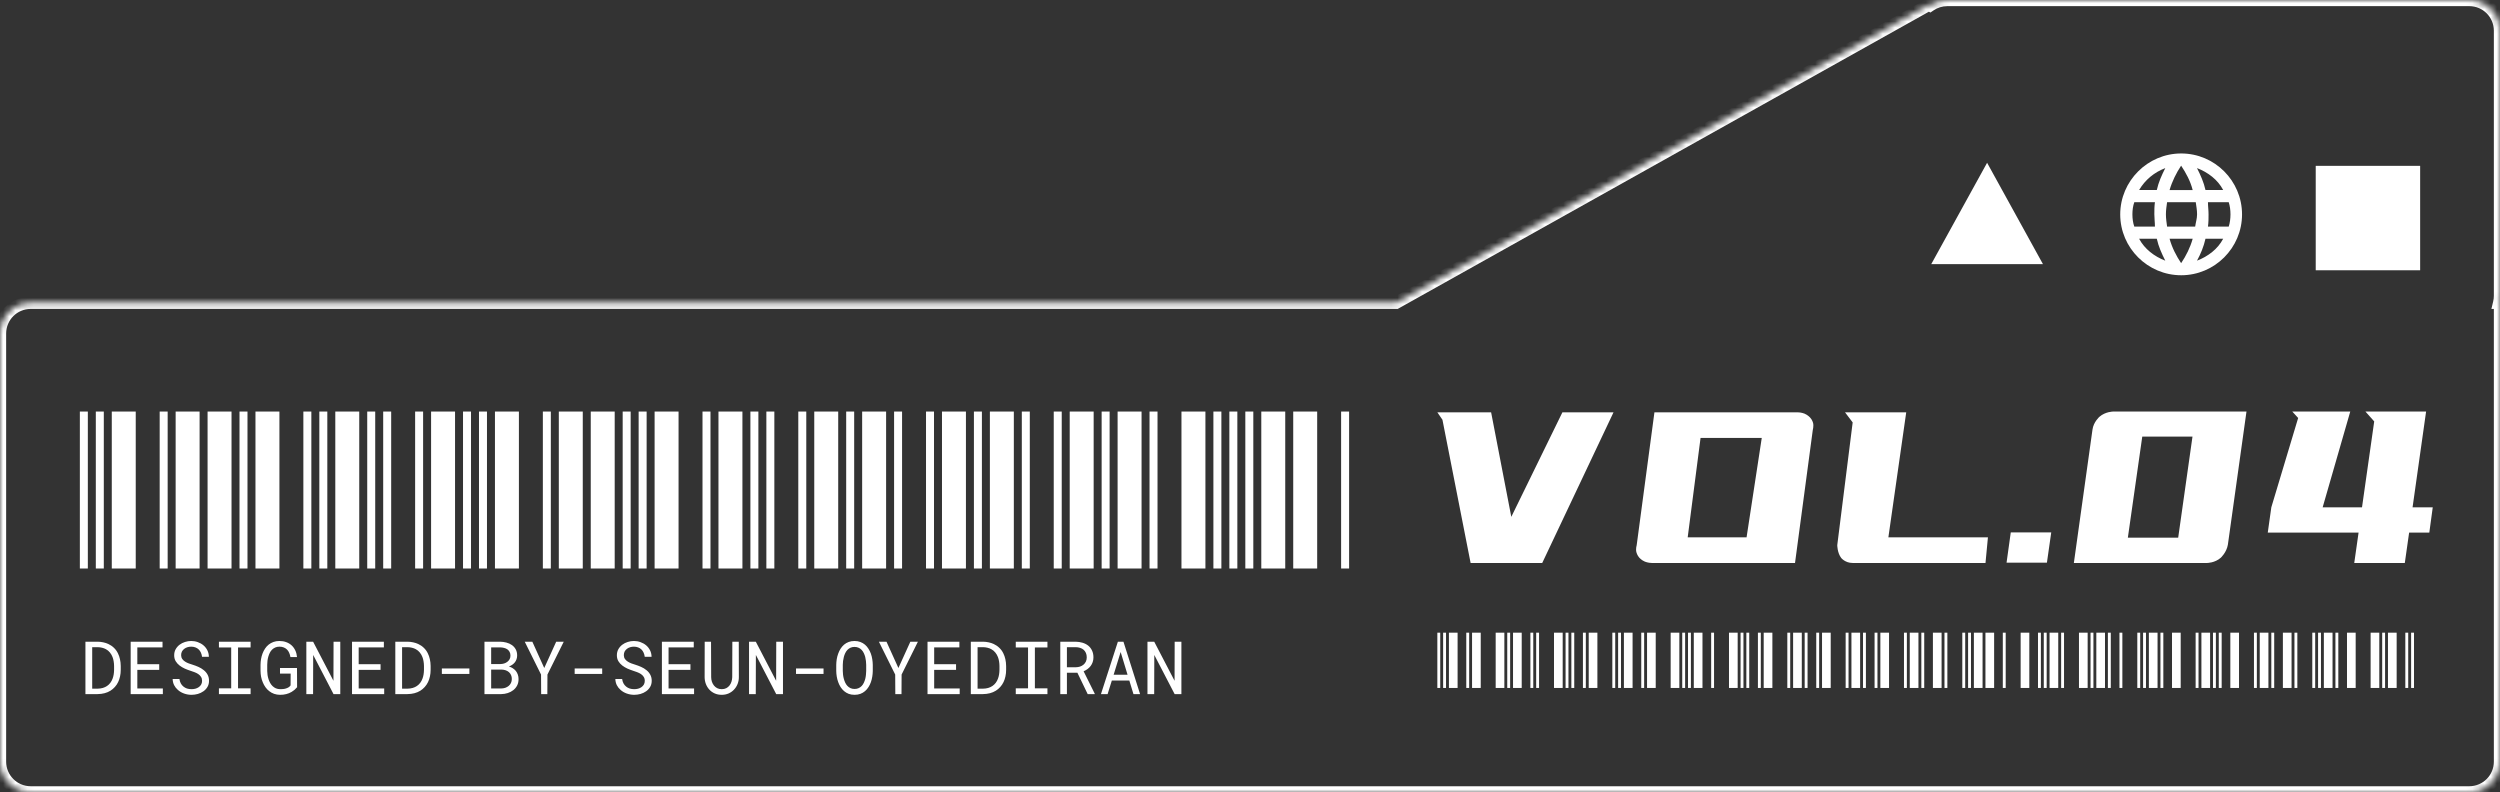 <svg width="407" height="129" viewBox="0 0 407 129" fill="none" xmlns="http://www.w3.org/2000/svg">
<rect x="0" y="0" width="407" height="129" fill="#333333" stroke="none"/>
<mask id="path-1-inside-1_199_110" fill="white">
<path fill-rule="evenodd" clip-rule="evenodd" d="M406.866 49.294H407V124C407 126.761 404.761 129 402 129H5C2.239 129 0 126.761 0 124V54.294C0 51.532 2.239 49.294 5 49.294H227.285L314.025 0.759L314.218 0.867C315.02 0.32 315.989 0 317.033 0H402C404.761 0 407 2.239 407 5V48.138C407 48.535 406.954 48.922 406.866 49.294Z"/>
</mask>
<path d="M406.866 49.294L405.893 49.063L405.601 50.294H406.866V49.294ZM407 49.294H408V48.294H407V49.294ZM227.285 49.294V50.294H227.546L227.773 50.166L227.285 49.294ZM314.025 0.759L314.513 -0.114L314.025 -0.387L313.537 -0.114L314.025 0.759ZM314.218 0.867L313.73 1.74L314.27 2.042L314.782 1.693L314.218 0.867ZM406.866 50.294H407V48.294H406.866V50.294ZM406 49.294V124H408V49.294H406ZM406 124C406 126.209 404.209 128 402 128V130C405.314 130 408 127.314 408 124H406ZM402 128H5V130H402V128ZM5 128C2.791 128 1 126.209 1 124H-1C-1 127.314 1.686 130 5 130V128ZM1 124V54.294H-1V124H1ZM1 54.294C1 52.084 2.791 50.294 5 50.294V48.294C1.686 48.294 -1 50.98 -1 54.294H1ZM5 50.294H227.285V48.294H5V50.294ZM227.773 50.166L314.513 1.632L313.537 -0.114L226.797 48.421L227.773 50.166ZM313.537 1.632L313.73 1.74L314.707 -0.005L314.513 -0.114L313.537 1.632ZM314.782 1.693C315.423 1.256 316.197 1 317.033 1V-1C315.782 -1 314.617 -0.616 313.654 0.041L314.782 1.693ZM317.033 1H402V-1H317.033V1ZM402 1C404.209 1 406 2.791 406 5H408C408 1.686 405.314 -1 402 -1V1ZM406 5V48.138H408V5H406ZM406 48.138C406 48.457 405.963 48.767 405.893 49.063L407.839 49.524C407.944 49.078 408 48.614 408 48.138H406Z" fill="white" mask="url(#path-1-inside-1_199_110)"/>
<path fill-rule="evenodd" clip-rule="evenodd" d="M362.695 88.692C362.478 89.955 361.54 90.803 361.54 90.803C360.583 91.651 359.32 91.651 359.32 91.651H337.624L340.656 69.942C340.819 68.696 341.793 67.848 341.793 67.848C342.768 67 344.032 67 344.032 67H365.727L362.695 88.692ZM382.622 67L378.128 82.592H384.535L386.521 68.606L385.095 67H394.968L392.766 82.592H396.051L395.492 86.706H392.206L391.503 91.651H383.272L383.976 86.706H369.193L369.771 82.592L374.139 68.047L373.182 67H382.622ZM251.075 91.651L262.681 67.126H254.36L246.039 84.144L242.754 67.126H234L234.83 68.335L239.415 91.651H251.075ZM266.454 88.746C266.454 88.746 266.273 89.341 266.399 89.883C266.399 89.883 266.526 90.424 266.905 90.821C266.905 90.821 267.266 91.218 267.789 91.434C267.789 91.434 268.313 91.651 268.908 91.651H292.229L295.117 70.032C295.117 70.032 295.297 69.382 295.171 68.859C295.171 68.859 295.044 68.335 294.665 67.956C294.665 67.956 294.304 67.559 293.781 67.343C293.781 67.343 293.257 67.126 292.662 67.126H269.341L266.454 88.746ZM323.635 87.482L323.238 91.651H301.615C300.369 91.651 299.737 90.821 299.737 90.821C299.106 89.991 299.106 88.746 299.106 88.746L301.615 68.769L300.369 67.126H310.333L307.427 87.482H323.635ZM348.761 71.078L346.414 87.537H354.609L356.937 71.078H348.761ZM286.814 71.295L284.341 87.482H274.756L276.85 71.295H286.814ZM326.668 91.597H333.238L333.942 86.67H327.354L326.668 91.597Z" fill="white"/>
<mask id="mask0_199_110" style="mask-type:luminance" maskUnits="userSpaceOnUse" x="343" y="23" width="24" height="24">
<path d="M366.995 23H343.188V46.803H366.995V23Z" fill="white"/>
</mask>
<g mask="url(#mask0_199_110)">
<path fill-rule="evenodd" clip-rule="evenodd" d="M345.172 34.909C345.172 40.36 349.648 44.811 355.1 44.811C360.552 44.811 365.004 40.36 365.004 34.909C365.004 29.435 360.552 24.984 355.1 24.984C349.648 24.984 345.172 29.458 345.172 34.909ZM357.671 27.364C358.266 28.554 358.766 29.649 359.052 30.934H361.932C361.052 29.244 359.456 28.054 357.671 27.364ZM353.207 30.942H356.969C356.588 29.443 355.873 28.157 355.088 26.967C354.302 28.157 353.612 29.538 353.207 30.942ZM350.822 36.893C350.822 36.203 350.727 35.584 350.727 34.893C350.727 34.203 350.727 33.608 350.822 32.918H347.465C347.251 33.513 347.156 34.203 347.156 34.893C347.156 35.584 347.251 36.298 347.465 36.893H350.822ZM352.509 42.439C351.913 41.249 351.414 40.154 351.128 38.868H348.247C349.152 40.558 350.723 41.748 352.509 42.439ZM352.509 27.364C350.723 28.054 349.247 29.244 348.247 30.934H351.128C351.414 29.649 351.913 28.554 352.509 27.364ZM356.969 38.868H353.207C353.612 40.344 354.302 41.653 355.088 42.843C355.897 41.653 356.588 40.249 356.969 38.868ZM357.683 34.893C357.683 34.203 357.564 33.608 357.469 32.918H352.802C352.707 33.608 352.612 34.203 352.612 34.893C352.612 35.584 352.707 36.179 352.802 36.893H357.373C357.469 36.203 357.683 35.584 357.683 34.893ZM361.932 38.868H359.052C358.766 40.154 358.266 41.344 357.671 42.439C359.456 41.748 361.052 40.558 361.932 38.868ZM362.837 36.893C363.028 36.298 363.123 35.584 363.123 34.893C363.123 34.203 363.028 33.513 362.837 32.918H359.456C359.456 33.608 359.552 34.203 359.552 34.893C359.552 35.584 359.552 36.179 359.456 36.893H362.837Z" fill="white"/>
</g>
<path fill-rule="evenodd" clip-rule="evenodd" d="M234.471 112H234V103H234.471V112ZM234.942 103H235.413V112H234.942V103ZM235.884 112H237.296V103H235.884V112ZM238.709 112H239.18V103H238.709V112ZM241.063 112H239.651V103H241.063V112ZM243.496 112V103H244.909V112H243.496ZM245.85 112V103H245.38V112H245.85ZM247.734 103V112H246.321V103H247.734ZM249.147 112H249.617V103H249.147V112ZM250.088 103V112H250.559V103H250.088ZM252.992 103H254.405V112H252.992V103ZM254.876 103V112H255.346V103H254.876ZM255.817 112H256.288V103H255.817V112ZM257.701 103H258.172V112H257.701V103ZM258.643 112H260.055V103H258.643V112ZM262.488 103V112H262.959V103H262.488ZM263.901 112H263.43V103H263.901V112ZM265.784 103V112H264.372V103H265.784ZM267.197 103V112H267.668V103H267.197ZM269.551 112H268.139V103H269.551V112ZM273.397 103V112H271.984V103H273.397ZM274.339 103V112H273.868V103H274.339ZM274.809 112V103H275.28V112H274.809ZM277.164 112V103H275.751V112H277.164ZM279.047 103H278.577V112H279.047V103ZM282.893 103H281.48V112H282.893V103ZM283.835 112V103H283.364V112H283.835ZM284.776 112H284.306V103H284.776V112ZM286.189 103H286.66V112H286.189V103ZM287.131 112H288.543V103H287.131V112ZM290.976 103V112H291.447V103H290.976ZM291.918 112V103H293.331V112H291.918ZM294.272 112H293.802V103H294.272V112ZM296.156 103H295.685V112H296.156V103ZM296.627 112V103H298.039V112H296.627ZM300.472 112H300.943V103H300.472V112ZM302.827 103H301.414V112H302.827V103ZM303.769 112H303.298V103H303.769V112ZM305.181 112V103H305.652V112H305.181ZM306.123 112H307.536V103H306.123V112ZM309.968 103V112H310.439V103H309.968ZM310.91 112V103H312.323V112H310.91ZM313.265 112V103H312.794V112H313.265ZM316.09 103V112H314.677V103H316.09ZM317.032 112H316.561V103H317.032V112ZM319.464 103V112H319.935V103H319.464ZM320.877 112V103H320.406V112H320.877ZM322.761 112H321.348V103H322.761V112ZM324.644 103V112H323.231V103H324.644ZM326.057 103V112H326.528V103H326.057ZM328.961 103H330.373V112H328.961V103ZM331.786 112V103H332.257V112H331.786ZM333.198 103H332.728V112H333.198V103ZM335.082 103V112H333.669V103H335.082ZM335.553 103V112H336.024V103H335.553ZM338.457 103H339.869V112H338.457V103ZM340.811 103V112H340.34V103H340.811ZM341.282 112H342.694V103H341.282V112ZM343.165 103V112H343.636V103H343.165ZM345.52 112H345.049V103H345.52V112ZM347.953 112H348.423V103H347.953V112ZM348.894 103V112H349.365V103H348.894ZM351.249 103V112H349.836V103H351.249ZM352.191 103V112H351.72V103H352.191ZM353.603 112H355.016V103H353.603V112ZM357.92 103H357.449V112H357.92V103ZM359.803 103H358.39V112H359.803V103ZM360.745 112H360.274V103H360.745V112ZM361.216 103V112H361.687V103H361.216ZM363.099 112V103H364.512V112H363.099ZM366.945 112H367.416V103H366.945V112ZM367.886 103V112H369.299V103H367.886ZM369.77 103H370.241V112H369.77V103ZM373.066 103V112H371.654V103H373.066ZM373.537 103H374.008V112H373.537V103ZM376.441 112H376.912V103H376.441V112ZM377.383 112H377.853V103H377.383V112ZM378.324 103H379.737V112H378.324V103ZM380.208 103H380.679V112H380.208V103ZM382.091 112H383.504V103H382.091V112ZM385.937 103H387.349V112H385.937V103ZM388.291 112V103H387.82V112H388.291ZM390.175 103V112H388.762V103H390.175ZM391.587 103V112H392.058V103H391.587ZM392.529 103V112H393V103H392.529Z" fill="white"/>
<path fill-rule="evenodd" clip-rule="evenodd" d="M13 67H14.3V92.553H13V67ZM16.899 92.553V67H15.599V92.553H16.899ZM22.097 92.553H18.198V67H22.097V92.553ZM27.295 92.553H25.996V67H27.295V92.553ZM28.595 92.553H32.494V67H28.595V92.553ZM37.692 67V92.553H33.793V67H37.692ZM38.992 67H40.291V92.553H38.992V67ZM41.591 92.553H45.49V67H41.591V92.553ZM50.688 67H49.388V92.553H50.688V67ZM53.287 92.553H51.988V67H53.287V92.553ZM54.587 92.553V67H58.486V92.553H54.587ZM59.785 92.553V67H61.085V92.553H59.785ZM62.384 67V92.553H63.684V67H62.384ZM67.583 92.553H68.882V67H67.583V92.553ZM74.081 92.553V67H70.182V92.553H74.081ZM76.68 67V92.553H75.38V67H76.68ZM77.979 92.553V67H79.279V92.553H77.979ZM84.477 67H80.578V92.553H84.477V67ZM88.376 67V92.553H89.675V67H88.376ZM90.975 92.553V67H94.874V92.553H90.975ZM96.174 92.553H100.072V67H96.174V92.553ZM102.671 92.553H101.372V67H102.671V92.553ZM105.271 92.553H103.971V67H105.271V92.553ZM110.469 92.553V67H106.57V92.553H110.469ZM115.667 92.553V67H114.368V92.553H115.667ZM116.967 92.553V67H120.866V92.553H116.967ZM122.165 92.553V67H123.465V92.553H122.165ZM126.064 92.553V67H124.764V92.553H126.064ZM129.963 67V92.553H131.262V67H129.963ZM136.461 67H132.562V92.553H136.461V67ZM139.06 67V92.553H137.76V67H139.06ZM144.258 67V92.553H140.359V67H144.258ZM145.558 67V92.553H146.857V67H145.558ZM150.756 67V92.553H152.056V67H150.756ZM153.355 92.553V67H157.254V92.553H153.355ZM159.853 92.553V67H158.554V92.553H159.853ZM161.153 92.553V67H165.051V92.553H161.153ZM167.651 92.553H166.351V67H167.651V92.553ZM171.549 67V92.553H172.849V67H171.549ZM178.047 67V92.553H174.149V67H178.047ZM179.347 92.553V67H180.646V92.553H179.347ZM185.845 92.553H181.946V67H185.845V92.553ZM187.144 92.553H188.444V67H187.144V92.553ZM192.343 92.553V67H196.242V92.553H192.343ZM198.841 92.553V67H197.541V92.553H198.841ZM201.44 92.553V67H200.14V92.553H201.44ZM202.739 92.553V67H204.039V92.553H202.739ZM209.237 67H205.339V92.553H209.237V67ZM214.436 67H210.537V92.553H214.436V67ZM218.334 67H219.634V92.553H218.334V67Z" fill="white"/>
<path d="M13.908 113V104.469H15.883C16.215 104.473 16.527 104.508 16.82 104.574C17.117 104.637 17.391 104.727 17.641 104.844C17.988 105.004 18.295 105.215 18.561 105.477C18.83 105.734 19.045 106.033 19.205 106.373C19.35 106.662 19.459 106.979 19.533 107.322C19.611 107.666 19.652 108.033 19.656 108.424V109.051C19.656 109.426 19.619 109.781 19.545 110.117C19.475 110.453 19.371 110.762 19.234 111.043C19.094 111.336 18.916 111.602 18.701 111.84C18.486 112.078 18.246 112.281 17.98 112.449C17.699 112.625 17.381 112.76 17.025 112.854C16.674 112.947 16.293 112.996 15.883 113H13.908ZM15.01 105.359V112.115H15.883C16.195 112.111 16.479 112.072 16.732 111.998C16.99 111.924 17.219 111.818 17.418 111.682C17.629 111.541 17.811 111.369 17.963 111.166C18.119 110.959 18.242 110.729 18.332 110.475C18.41 110.268 18.469 110.045 18.508 109.807C18.547 109.564 18.568 109.312 18.572 109.051V108.412C18.568 108.146 18.545 107.893 18.502 107.65C18.463 107.404 18.402 107.176 18.32 106.965C18.215 106.691 18.072 106.445 17.893 106.227C17.717 106.004 17.5 105.824 17.242 105.688C17.059 105.586 16.854 105.508 16.627 105.453C16.4 105.395 16.152 105.363 15.883 105.359H15.01ZM25.92 109.057H22.357V112.08H26.512V113H21.273V104.469H26.459V105.395H22.357V108.137H25.92V109.057ZM32.898 110.844C32.898 110.582 32.838 110.361 32.717 110.182C32.6 110.002 32.447 109.85 32.26 109.725C32.072 109.604 31.865 109.502 31.639 109.42C31.416 109.338 31.201 109.264 30.994 109.197C30.693 109.1 30.387 108.982 30.074 108.846C29.766 108.705 29.484 108.537 29.23 108.342C28.973 108.143 28.762 107.908 28.598 107.639C28.438 107.365 28.357 107.045 28.357 106.678C28.357 106.311 28.438 105.982 28.598 105.693C28.762 105.404 28.975 105.16 29.236 104.961C29.498 104.762 29.795 104.611 30.127 104.51C30.459 104.404 30.793 104.352 31.129 104.352C31.5 104.352 31.857 104.414 32.201 104.539C32.545 104.66 32.85 104.832 33.115 105.055C33.381 105.277 33.594 105.547 33.754 105.863C33.914 106.18 33.998 106.533 34.006 106.924H32.893C32.861 106.678 32.801 106.455 32.711 106.256C32.621 106.053 32.502 105.879 32.353 105.734C32.205 105.59 32.027 105.479 31.82 105.4C31.617 105.318 31.387 105.277 31.129 105.277C30.922 105.277 30.719 105.307 30.52 105.365C30.324 105.424 30.15 105.512 29.998 105.629C29.842 105.746 29.717 105.891 29.623 106.062C29.533 106.234 29.488 106.434 29.488 106.66C29.492 106.906 29.555 107.115 29.676 107.287C29.797 107.455 29.951 107.598 30.139 107.715C30.322 107.832 30.521 107.93 30.736 108.008C30.955 108.086 31.16 108.154 31.352 108.213C31.668 108.311 31.984 108.43 32.301 108.57C32.617 108.707 32.906 108.883 33.168 109.098C33.426 109.297 33.633 109.541 33.789 109.83C33.949 110.119 34.029 110.453 34.029 110.832C34.029 111.215 33.943 111.549 33.772 111.834C33.603 112.119 33.385 112.355 33.115 112.543C32.846 112.734 32.541 112.879 32.201 112.977C31.861 113.07 31.521 113.117 31.182 113.117C30.775 113.117 30.375 113.049 29.98 112.912C29.59 112.775 29.25 112.578 28.961 112.32C28.703 112.098 28.498 111.838 28.346 111.541C28.197 111.24 28.117 110.906 28.105 110.539H29.213C29.248 110.805 29.32 111.041 29.43 111.248C29.539 111.451 29.68 111.623 29.852 111.764C30.023 111.908 30.221 112.018 30.443 112.092C30.67 112.162 30.916 112.197 31.182 112.197C31.393 112.197 31.6 112.172 31.803 112.121C32.01 112.066 32.193 111.982 32.353 111.869C32.514 111.76 32.645 111.621 32.746 111.453C32.848 111.281 32.898 111.078 32.898 110.844ZM35.641 104.469H40.797V105.412H38.752V112.062H40.797V113H35.641V112.062H37.639V105.412H35.641V104.469ZM48.367 111.881C48.234 112.037 48.094 112.18 47.945 112.309C47.797 112.434 47.643 112.543 47.482 112.637C47.209 112.801 46.914 112.922 46.598 113C46.281 113.082 45.949 113.121 45.602 113.117C45.25 113.113 44.926 113.061 44.629 112.959C44.336 112.854 44.072 112.709 43.838 112.525C43.603 112.346 43.398 112.133 43.223 111.887C43.047 111.641 42.9 111.373 42.783 111.084C42.662 110.799 42.57 110.5 42.508 110.188C42.449 109.871 42.418 109.553 42.414 109.232V108.242C42.418 107.926 42.445 107.611 42.496 107.299C42.551 106.982 42.633 106.68 42.742 106.391C42.852 106.102 42.988 105.834 43.152 105.588C43.316 105.338 43.514 105.121 43.744 104.938C43.971 104.758 44.228 104.615 44.518 104.51C44.807 104.404 45.131 104.352 45.49 104.352C45.889 104.352 46.256 104.414 46.592 104.539C46.928 104.66 47.221 104.834 47.471 105.061C47.721 105.291 47.922 105.568 48.074 105.893C48.227 106.213 48.32 106.572 48.355 106.971H47.283C47.24 106.725 47.174 106.498 47.084 106.291C46.994 106.08 46.877 105.9 46.732 105.752C46.584 105.604 46.408 105.488 46.205 105.406C46.002 105.32 45.766 105.277 45.496 105.277C45.238 105.277 45.01 105.322 44.81 105.412C44.611 105.498 44.438 105.615 44.289 105.764C44.141 105.912 44.018 106.086 43.92 106.285C43.822 106.48 43.742 106.688 43.68 106.906C43.617 107.125 43.572 107.348 43.545 107.574C43.518 107.801 43.504 108.02 43.504 108.23V109.232C43.508 109.447 43.525 109.67 43.557 109.9C43.592 110.127 43.645 110.35 43.715 110.568C43.785 110.787 43.875 110.994 43.984 111.189C44.094 111.385 44.227 111.557 44.383 111.705C44.535 111.854 44.713 111.973 44.916 112.062C45.119 112.148 45.35 112.193 45.607 112.197C45.756 112.201 45.91 112.195 46.07 112.18C46.234 112.164 46.393 112.133 46.545 112.086C46.697 112.039 46.84 111.977 46.973 111.898C47.105 111.816 47.217 111.711 47.307 111.582L47.318 109.666H45.584V108.752H48.35L48.367 111.881ZM55.398 113H54.297L50.986 106.625L50.969 113H49.873V104.469H50.975L54.285 110.832L54.303 104.469H55.398V113ZM61.955 109.057H58.393V112.08H62.547V113H57.309V104.469H62.494V105.395H58.393V108.137H61.955V109.057ZM64.357 113V104.469H66.332C66.664 104.473 66.977 104.508 67.269 104.574C67.566 104.637 67.84 104.727 68.09 104.844C68.438 105.004 68.744 105.215 69.01 105.477C69.279 105.734 69.494 106.033 69.654 106.373C69.799 106.662 69.908 106.979 69.982 107.322C70.061 107.666 70.102 108.033 70.106 108.424V109.051C70.106 109.426 70.068 109.781 69.994 110.117C69.924 110.453 69.82 110.762 69.684 111.043C69.543 111.336 69.365 111.602 69.15 111.84C68.936 112.078 68.695 112.281 68.43 112.449C68.148 112.625 67.83 112.76 67.475 112.854C67.123 112.947 66.742 112.996 66.332 113H64.357ZM65.459 105.359V112.115H66.332C66.644 112.111 66.928 112.072 67.182 111.998C67.439 111.924 67.668 111.818 67.867 111.682C68.078 111.541 68.26 111.369 68.412 111.166C68.568 110.959 68.691 110.729 68.781 110.475C68.859 110.268 68.918 110.045 68.957 109.807C68.996 109.564 69.018 109.312 69.022 109.051V108.412C69.018 108.146 68.994 107.893 68.951 107.65C68.912 107.404 68.852 107.176 68.769 106.965C68.664 106.691 68.522 106.445 68.342 106.227C68.166 106.004 67.949 105.824 67.691 105.688C67.508 105.586 67.303 105.508 67.076 105.453C66.85 105.395 66.602 105.363 66.332 105.359H65.459ZM76.416 109.713H71.934V108.822H76.416V109.713ZM78.871 113V104.469H81.408C81.76 104.473 82.103 104.52 82.439 104.609C82.775 104.695 83.074 104.83 83.336 105.014C83.598 105.197 83.807 105.432 83.963 105.717C84.119 106.002 84.195 106.344 84.191 106.742C84.188 106.965 84.15 107.168 84.08 107.352C84.014 107.535 83.922 107.699 83.805 107.844C83.684 107.992 83.549 108.117 83.4 108.219C83.256 108.32 83.08 108.416 82.873 108.506V108.523C83.088 108.574 83.295 108.666 83.494 108.799C83.693 108.932 83.857 109.078 83.986 109.238C84.123 109.414 84.228 109.611 84.303 109.83C84.381 110.049 84.42 110.285 84.42 110.539C84.424 110.938 84.348 111.289 84.191 111.594C84.035 111.898 83.826 112.152 83.564 112.355C83.303 112.562 83 112.721 82.656 112.83C82.316 112.939 81.965 112.996 81.602 113H78.871ZM79.961 109.01V112.08H81.631C81.857 112.076 82.072 112.039 82.275 111.969C82.478 111.895 82.658 111.793 82.814 111.664C82.971 111.535 83.094 111.377 83.184 111.189C83.277 111.002 83.324 110.789 83.324 110.551C83.328 110.309 83.287 110.094 83.201 109.906C83.119 109.719 83.004 109.559 82.856 109.426C82.707 109.297 82.533 109.197 82.334 109.127C82.135 109.057 81.92 109.018 81.689 109.01H79.961ZM79.961 108.107H81.473C81.676 108.104 81.875 108.072 82.07 108.014C82.266 107.951 82.439 107.861 82.592 107.744C82.744 107.631 82.867 107.49 82.961 107.322C83.055 107.154 83.102 106.959 83.102 106.736C83.102 106.498 83.055 106.295 82.961 106.127C82.871 105.959 82.75 105.82 82.598 105.711C82.441 105.605 82.262 105.527 82.059 105.477C81.859 105.426 81.654 105.398 81.443 105.395H79.961V108.107ZM88.603 108.752L90.549 104.469H91.779L89.125 109.818L89.107 113H88.1L88.082 109.818L85.428 104.469H86.664L88.603 108.752ZM98.037 109.713H93.555V108.822H98.037V109.713ZM104.969 110.844C104.969 110.582 104.908 110.361 104.787 110.182C104.67 110.002 104.518 109.85 104.33 109.725C104.143 109.604 103.936 109.502 103.709 109.42C103.486 109.338 103.271 109.264 103.064 109.197C102.764 109.1 102.457 108.982 102.145 108.846C101.836 108.705 101.555 108.537 101.301 108.342C101.043 108.143 100.832 107.908 100.668 107.639C100.508 107.365 100.428 107.045 100.428 106.678C100.428 106.311 100.508 105.982 100.668 105.693C100.832 105.404 101.045 105.16 101.307 104.961C101.568 104.762 101.865 104.611 102.197 104.51C102.529 104.404 102.863 104.352 103.199 104.352C103.57 104.352 103.928 104.414 104.271 104.539C104.615 104.66 104.92 104.832 105.186 105.055C105.451 105.277 105.664 105.547 105.824 105.863C105.984 106.18 106.068 106.533 106.076 106.924H104.963C104.932 106.678 104.871 106.455 104.781 106.256C104.691 106.053 104.572 105.879 104.424 105.734C104.275 105.59 104.098 105.479 103.891 105.4C103.688 105.318 103.457 105.277 103.199 105.277C102.992 105.277 102.789 105.307 102.59 105.365C102.395 105.424 102.221 105.512 102.068 105.629C101.912 105.746 101.787 105.891 101.693 106.062C101.604 106.234 101.559 106.434 101.559 106.66C101.562 106.906 101.625 107.115 101.746 107.287C101.867 107.455 102.021 107.598 102.209 107.715C102.393 107.832 102.592 107.93 102.807 108.008C103.025 108.086 103.23 108.154 103.422 108.213C103.738 108.311 104.055 108.43 104.371 108.57C104.688 108.707 104.977 108.883 105.238 109.098C105.496 109.297 105.703 109.541 105.859 109.83C106.02 110.119 106.1 110.453 106.1 110.832C106.1 111.215 106.014 111.549 105.842 111.834C105.674 112.119 105.455 112.355 105.186 112.543C104.916 112.734 104.611 112.879 104.271 112.977C103.932 113.07 103.592 113.117 103.252 113.117C102.846 113.117 102.445 113.049 102.051 112.912C101.66 112.775 101.32 112.578 101.031 112.32C100.773 112.098 100.568 111.838 100.416 111.541C100.268 111.24 100.188 110.906 100.176 110.539H101.283C101.318 110.805 101.391 111.041 101.5 111.248C101.609 111.451 101.75 111.623 101.922 111.764C102.094 111.908 102.291 112.018 102.514 112.092C102.74 112.162 102.986 112.197 103.252 112.197C103.463 112.197 103.67 112.172 103.873 112.121C104.08 112.066 104.264 111.982 104.424 111.869C104.584 111.76 104.715 111.621 104.816 111.453C104.918 111.281 104.969 111.078 104.969 110.844ZM112.404 109.057H108.842V112.08H112.996V113H107.758V104.469H112.943V105.395H108.842V108.137H112.404V109.057ZM120.273 104.469L120.285 110.246C120.285 110.645 120.215 111.018 120.074 111.365C119.934 111.713 119.74 112.016 119.494 112.273C119.248 112.535 118.955 112.742 118.615 112.895C118.275 113.043 117.902 113.117 117.496 113.117C117.082 113.117 116.705 113.043 116.365 112.895C116.025 112.746 115.734 112.541 115.492 112.279C115.25 112.021 115.061 111.719 114.924 111.371C114.787 111.02 114.717 110.645 114.713 110.246L114.725 104.469H115.756L115.779 110.246C115.783 110.5 115.822 110.744 115.896 110.979C115.975 111.213 116.086 111.42 116.23 111.6C116.371 111.779 116.547 111.924 116.758 112.033C116.973 112.143 117.219 112.197 117.496 112.197C117.773 112.197 118.018 112.145 118.229 112.039C118.439 111.93 118.617 111.783 118.762 111.6C118.902 111.42 119.01 111.213 119.084 110.979C119.158 110.744 119.199 110.5 119.207 110.246L119.225 104.469H120.273ZM127.469 113H126.367L123.057 106.625L123.039 113H121.943V104.469H123.045L126.355 110.832L126.373 104.469H127.469V113ZM134.072 109.713H129.59V108.822H134.072V109.713ZM142.088 109.227C142.084 109.531 142.057 109.84 142.006 110.152C141.959 110.461 141.885 110.76 141.783 111.049C141.682 111.338 141.551 111.607 141.391 111.857C141.234 112.107 141.047 112.326 140.828 112.514C140.609 112.701 140.357 112.85 140.072 112.959C139.791 113.064 139.475 113.117 139.123 113.117C138.771 113.117 138.453 113.064 138.168 112.959C137.887 112.85 137.637 112.701 137.418 112.514C137.199 112.326 137.01 112.107 136.85 111.857C136.689 111.604 136.559 111.332 136.457 111.043C136.352 110.754 136.273 110.455 136.223 110.146C136.172 109.838 136.145 109.531 136.141 109.227V108.254C136.145 107.949 136.17 107.643 136.217 107.334C136.268 107.021 136.346 106.721 136.451 106.432C136.553 106.143 136.682 105.873 136.838 105.623C136.998 105.369 137.188 105.146 137.406 104.955C137.625 104.768 137.875 104.621 138.156 104.516C138.441 104.406 138.76 104.352 139.111 104.352C139.463 104.352 139.781 104.406 140.066 104.516C140.352 104.621 140.604 104.768 140.822 104.955C141.041 105.143 141.229 105.363 141.385 105.617C141.545 105.867 141.678 106.137 141.783 106.426C141.885 106.715 141.959 107.016 142.006 107.328C142.057 107.641 142.084 107.949 142.088 108.254V109.227ZM141.016 108.242C141.012 108.039 140.998 107.828 140.975 107.609C140.951 107.387 140.912 107.166 140.857 106.947C140.799 106.732 140.723 106.527 140.629 106.332C140.535 106.133 140.418 105.957 140.277 105.805C140.137 105.656 139.971 105.539 139.779 105.453C139.588 105.363 139.365 105.318 139.111 105.318C138.861 105.318 138.641 105.363 138.449 105.453C138.258 105.543 138.092 105.662 137.951 105.811C137.811 105.963 137.693 106.139 137.6 106.338C137.506 106.533 137.432 106.738 137.377 106.953C137.318 107.172 137.275 107.393 137.248 107.615C137.225 107.834 137.211 108.043 137.207 108.242V109.227C137.211 109.426 137.225 109.637 137.248 109.859C137.275 110.082 137.318 110.301 137.377 110.516C137.436 110.734 137.512 110.943 137.605 111.143C137.699 111.342 137.816 111.516 137.957 111.664C138.098 111.816 138.264 111.938 138.455 112.027C138.646 112.117 138.869 112.162 139.123 112.162C139.377 112.162 139.6 112.117 139.791 112.027C139.986 111.938 140.154 111.816 140.295 111.664C140.432 111.516 140.545 111.344 140.635 111.148C140.729 110.949 140.805 110.74 140.863 110.521C140.918 110.307 140.955 110.088 140.975 109.865C140.998 109.643 141.012 109.43 141.016 109.227V108.242ZM146.26 108.752L148.205 104.469H149.436L146.781 109.818L146.764 113H145.756L145.738 109.818L143.084 104.469H144.32L146.26 108.752ZM155.646 109.057H152.084V112.08H156.238V113H151V104.469H156.186V105.395H152.084V108.137H155.646V109.057ZM158.049 113V104.469H160.023C160.355 104.473 160.668 104.508 160.961 104.574C161.258 104.637 161.531 104.727 161.781 104.844C162.129 105.004 162.436 105.215 162.701 105.477C162.971 105.734 163.186 106.033 163.346 106.373C163.49 106.662 163.6 106.979 163.674 107.322C163.752 107.666 163.793 108.033 163.797 108.424V109.051C163.797 109.426 163.76 109.781 163.686 110.117C163.615 110.453 163.512 110.762 163.375 111.043C163.234 111.336 163.057 111.602 162.842 111.84C162.627 112.078 162.387 112.281 162.121 112.449C161.84 112.625 161.521 112.76 161.166 112.854C160.814 112.947 160.434 112.996 160.023 113H158.049ZM159.15 105.359V112.115H160.023C160.336 112.111 160.619 112.072 160.873 111.998C161.131 111.924 161.359 111.818 161.559 111.682C161.77 111.541 161.951 111.369 162.104 111.166C162.26 110.959 162.383 110.729 162.473 110.475C162.551 110.268 162.609 110.045 162.648 109.807C162.688 109.564 162.709 109.312 162.713 109.051V108.412C162.709 108.146 162.686 107.893 162.643 107.65C162.604 107.404 162.543 107.176 162.461 106.965C162.355 106.691 162.213 106.445 162.033 106.227C161.857 106.004 161.641 105.824 161.383 105.688C161.199 105.586 160.994 105.508 160.768 105.453C160.541 105.395 160.293 105.363 160.023 105.359H159.15ZM165.367 104.469H170.523V105.412H168.479V112.062H170.523V113H165.367V112.062H167.365V105.412H165.367V104.469ZM175.398 109.52H173.693V113H172.615V104.469H175.117C175.516 104.477 175.891 104.533 176.242 104.639C176.594 104.744 176.902 104.902 177.168 105.113C177.43 105.324 177.635 105.59 177.783 105.91C177.936 106.227 178.012 106.6 178.012 107.029C178.012 107.307 177.971 107.561 177.889 107.791C177.811 108.021 177.701 108.23 177.561 108.418C177.42 108.605 177.252 108.771 177.057 108.916C176.861 109.061 176.646 109.184 176.412 109.285L178.223 112.93L178.217 113H177.074L175.398 109.52ZM173.693 108.629H175.146C175.389 108.625 175.617 108.588 175.832 108.518C176.047 108.443 176.236 108.338 176.4 108.201C176.561 108.064 176.688 107.898 176.781 107.703C176.875 107.504 176.922 107.275 176.922 107.018C176.922 106.744 176.877 106.506 176.787 106.303C176.697 106.096 176.572 105.922 176.412 105.781C176.252 105.645 176.061 105.541 175.838 105.471C175.619 105.4 175.379 105.363 175.117 105.359H173.693V108.629ZM183.854 110.791H181.006L180.32 113H179.236L181.99 104.469H182.898L185.605 113H184.527L183.854 110.791ZM181.299 109.848H183.566L182.441 106.145L181.299 109.848ZM192.332 113H191.23L187.92 106.625L187.902 113H186.807V104.469H187.908L191.219 110.832L191.236 104.469H192.332V113Z" fill="white"/>
<path d="M323.5 26.5L332.593 43H314.407L323.5 26.5Z" fill="white"/>
<rect x="377" y="27" width="17" height="17" fill="white"/>
</svg>
